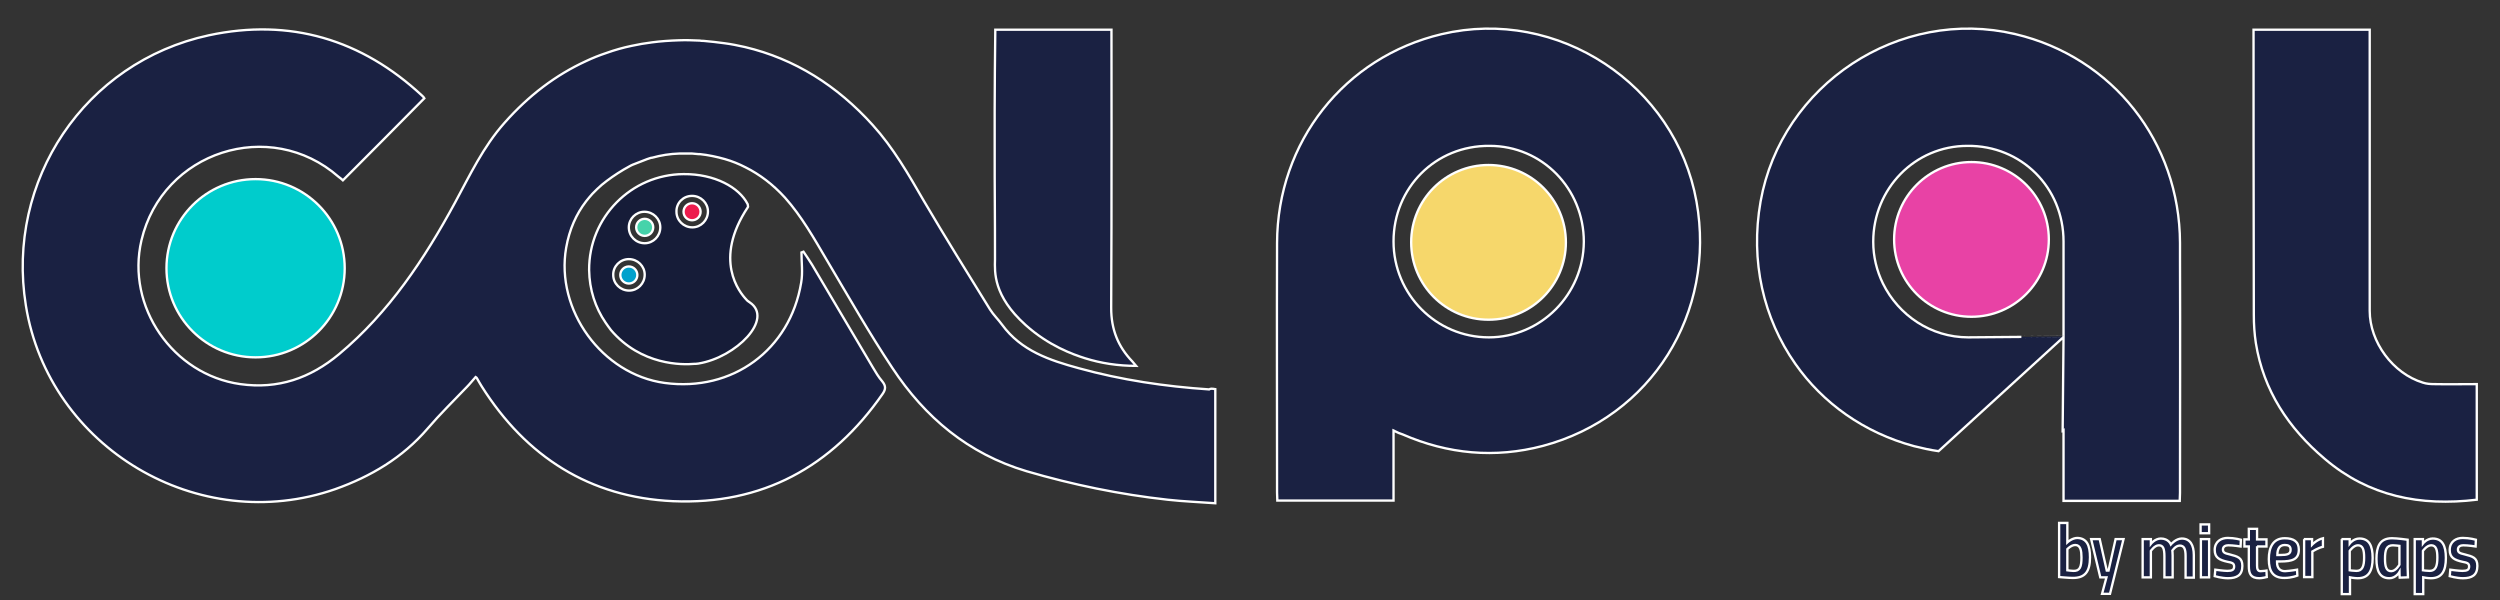 <?xml version="1.0" encoding="utf-8"?>
<!-- Generator: Adobe Illustrator 19.0.0, SVG Export Plug-In . SVG Version: 6.00 Build 0)  -->
<svg version="1.1" id="Layer_1" xmlns="http://www.w3.org/2000/svg" xmlns:xlink="http://www.w3.org/1999/xlink" x="0px" y="0px"
	 viewBox="-54 379 850 204" style="enable-background:new -54 379 850 204;" xml:space="preserve">
<rect x="-54" y="379" width="850" height="204" fill="#333333" stroke="none"/>
<style type="text/css">
	.st0{fill:#ED1B4C;stroke:#FFFFFF;stroke-width:0.8;stroke-miterlimit:10;}
	.st1{fill:#00A1CC;stroke:#FFFFFF;stroke-width:0.8;stroke-miterlimit:10;}
	.st2{fill:#46D3AA;stroke:#FFFFFF;stroke-width:0.8;stroke-miterlimit:10;}
	.st3{fill:#F6D76B;stroke:#FFFFFF;stroke-width:0.8;stroke-miterlimit:10;}
	.st4{fill:#E842A5;stroke:#FFFFFF;stroke-width:0.8;stroke-miterlimit:10;}
	.st5{fill:#00CCCC;stroke:#FFFFFF;stroke-width:0.8;stroke-miterlimit:10;}
	.st6{fill:#161C38;stroke:#FFFFFF;stroke-width:0.8;stroke-miterlimit:10;}
	.st7{fill:#1A2142;stroke:#FFFFFF;stroke-width:0.8;stroke-miterlimit:10;}
</style>
<g>
	<circle class="st0" cx="181.3" cy="451" r="2.9"/>
	<circle class="st1" cx="159.8" cy="472.5" r="2.9"/>
	<circle class="st2" cx="165.2" cy="456.3" r="2.9"/>
	<circle class="st3" cx="452.1" cy="461.4" r="26.3"/>
	<circle class="st4" cx="616.3" cy="460.4" r="26.3"/>
	<circle class="st5" cx="32.9" cy="470.2" r="30.3"/>
	<path class="st6" d="M200.9,481.8c-0.4-0.3-0.8-0.5-1.1-0.9c-2.4-2.5-11.4-13.6,0.5-31.5c0.1-0.1,0-0.2,0-0.4
		c0-0.3-0.1-0.5-0.1-0.6c-2.9-5.7-11.2-10.3-21.8-10.2c-17.8,0.1-32.2,14.7-32.1,32.6c0.1,6.7,2.1,12.8,5.6,17.9
		c0.5,0.7,1.1,1.6,1.8,2.5c10.3,12.1,24.3,11.9,28.5,11.5l0,0c0.1,0,0.2,0,0.4,0c0.6-0.1,0.9-0.1,0.9-0.1l0,0
		C196.3,500.5,209.2,487.4,200.9,481.8z M181.3,445.6c3,0,5.4,2.4,5.4,5.3c0,3-2.4,5.4-5.3,5.4c-3,0-5.4-2.4-5.4-5.3
		C175.9,448,178.3,445.6,181.3,445.6z M165.1,451c3,0,5.4,2.4,5.4,5.3c0,3-2.4,5.4-5.3,5.4c-3,0-5.4-2.4-5.4-5.4
		C159.8,453.4,162.2,451,165.1,451z M159.8,467.1c3,0,5.4,2.4,5.4,5.3c0,3-2.4,5.4-5.3,5.4c-3,0-5.4-2.4-5.4-5.3
		C154.4,469.6,156.8,467.1,159.8,467.1z"/>
	<g>
		<path class="st7" d="M656.6,568.5c0,5-1.8,7-5.8,7c-1.4,0-4.7-0.3-4.7-0.3v-18.4h2.8v6.6c0,0,1.6-1.5,3.4-1.5
			C655.5,562,656.6,564.4,656.6,568.5z M653.7,568.5c0-2.2-0.3-4.2-2.1-4.2c-1.4,0-2.7,1.4-2.7,1.4v7.2c0,0,1.5,0.2,2,0.2
			C653.2,573.2,653.7,571.7,653.7,568.5z"/>
		<path class="st7" d="M659.9,562.3l2.4,10.7h0.6l2.4-10.7h2.7l-4.6,18.6h-2.7l1.5-5.6h-2.1l-3.1-13H659.9z"/>
		<path class="st7" d="M681.9,575.3v-7.1c0-2.8-0.5-3.8-1.9-3.8s-2.7,1.9-2.7,1.9v9h-2.8v-13h2.8v1.6c0,0,1.4-1.8,3.4-1.8
			c2.6,0,3.4,2,3.4,2s1.7-2,3.7-2c2.9,0,4.1,2.3,4.1,5.6v7.7h-2.8v-7.3c0-2.5-0.5-3.6-2-3.6c-1.4,0-2.5,1.7-2.5,1.7s0.1,0.9,0.1,1.7
			v7.4L681.9,575.3L681.9,575.3z"/>
		<path class="st7" d="M694.2,557.3h2.9v3h-2.9V557.3z M694.3,562.3h2.8v13h-2.8V562.3z"/>
		<path class="st7" d="M707.8,564.8c0,0-2.5-0.4-4.2-0.4c-0.9,0-1.8,0.4-1.8,1.4s0.5,1.3,2.3,1.7c2.7,0.7,4.3,1.1,4.3,3.9
			c0,3.2-1.9,4.2-4.9,4.2c-2.1,0-4.5-0.7-4.5-0.7l0.2-2.2c0,0,2.9,0.4,4.1,0.4c1.7,0,2.3-0.4,2.3-1.5s-0.7-1.3-2.3-1.6
			c-2.7-0.6-4.3-1.4-4.3-4c0-2.9,2.2-4.1,4.4-4.1c2.4,0,4.5,0.6,4.5,0.6L707.8,564.8z"/>
		<path class="st7" d="M713.4,564.7v6.6c0,1.1,0.2,1.9,1.2,1.9c0.8,0,2-0.2,2-0.2l0.1,2.2c0,0-1.6,0.4-2.5,0.4
			c-2.9,0-3.6-1.5-3.6-4.1v-6.7h-1.5v-2.4h1.5v-3.6h2.8v3.6h3.2v2.4h-3.2V564.7z"/>
		<path class="st7" d="M727,572.7l0.1,2c0,0-1.9,0.8-4.4,0.8c-3.7,0-5.3-2-5.3-6.4c0-4.1,1.5-7.1,5.4-7.1c3,0,4.8,1.1,4.8,3.9
			c0,3.3-2.2,4-6.3,4h-1.1v0.4c0,1.7,0.9,2.9,2.7,2.9C724.7,573.1,727,572.7,727,572.7z M721.3,567.7c2.4,0,3.5-0.3,3.5-1.8
			c0-1.2-0.7-1.6-2-1.6c-1.8,0-2.5,1.4-2.5,3.4L721.3,567.7L721.3,567.7z"/>
		<path class="st7" d="M729.3,562.3h2.8v1.9c0,0,1.6-1.7,3.7-2.2v2.9c-1.7,0.4-3.6,1.6-3.6,1.6v8.7h-2.8v-12.9H729.3z"/>
		<path class="st7" d="M742.1,562.3h2.8v1.5c0,0,1.3-1.7,3.3-1.7c3.3,0,4.5,2.4,4.5,6.6c0,4.5-1.4,6.9-5.1,6.9
			c-1.2,0-2.6-0.3-2.6-0.3v5.7h-2.8v-18.7H742.1z M744.9,566.3v6.6c0,0,1.3,0.2,2.3,0.2c2,0,2.6-1.6,2.6-4.5c0-2.6-0.4-4.2-2.1-4.2
			C746.2,564.4,744.9,566.3,744.9,566.3z"/>
		<path class="st7" d="M754,569c0-4,1-7,5.3-7c1.7,0,5.3,0.5,5.3,0.5v9.3c0,0.9,0.1,3.5,0.1,3.5l-2.8,0.1c0,0-0.1-1-0.1-1.9
			c0,0-1.2,2.1-3.4,2.1C755.2,575.6,754,573.3,754,569z M756.9,569c0,2.5,0.4,4.2,2.1,4.2c1.6,0,2.8-2.2,2.8-2.2v-6.4
			c0,0-1.6-0.2-2.2-0.2C757.4,564.4,756.9,565.9,756.9,569z"/>
		<path class="st7" d="M767,562.3h2.8v1.5c0,0,1.3-1.7,3.3-1.7c3.3,0,4.5,2.4,4.5,6.6c0,4.5-1.4,6.9-5.1,6.9c-1.2,0-2.6-0.3-2.6-0.3
			v5.7H767V562.3z M769.8,566.3v6.6c0,0,1.3,0.2,2.3,0.2c2,0,2.6-1.6,2.6-4.5c0-2.6-0.4-4.2-2.1-4.2
			C771.1,564.4,769.8,566.3,769.8,566.3z"/>
		<path class="st7" d="M787.7,564.8c0,0-2.5-0.4-4.2-0.4c-0.9,0-1.8,0.4-1.8,1.4s0.5,1.3,2.3,1.7c2.7,0.7,4.3,1.1,4.3,3.9
			c0,3.2-1.9,4.2-4.9,4.2c-2.1,0-4.5-0.7-4.5-0.7l0.2-2.2c0,0,2.9,0.4,4.1,0.4c1.7,0,2.3-0.4,2.3-1.5s-0.7-1.3-2.3-1.6
			c-2.7-0.6-4.3-1.4-4.3-4c0-2.9,2.2-4.1,4.4-4.1c2.4,0,4.5,0.6,4.5,0.6L787.7,564.8z"/>
	</g>
	<path class="st7" d="M357.1,511.4c-15-1-29.8-3.2-44.3-7.2c-9.9-2.7-19.6-5.9-26.1-14.8c-1.3-1.8-2.9-3.3-4.1-5.2
		c-7.6-12.3-15.2-24.5-22.5-36.9c-5.2-9-10.4-18.1-17.4-25.8c-12.1-13.4-26.5-22.5-43.4-26.5c-2.3-0.5-4.6-1-7-1.3
		c-2.3-0.3-4.7-0.6-7.1-0.8c-0.4,0-0.9,0-1.3-0.1c-2.4-0.1-4.7-0.2-7-0.1c-3.1,0.1-6.2,0.3-9.2,0.7c-2.4,0.3-4.7,0.7-7,1.2
		c-2.9,0.6-5.7,1.4-8.5,2.4c-2.4,0.8-4.7,1.7-7,2.8c-10.2,4.7-19.4,11.6-27.7,21c-7.2,8.1-11.7,17.7-16.8,27.1
		c-10.4,19.2-22.4,37.3-39.4,51.5c-9.8,8.2-20.8,12-33.6,10.2c-22.9-3.2-38.9-26.3-33.6-48.9c7.1-30.2,43.7-42,67-21.6
		c0.5,0.4,1.1,0.8,1.5,1.2c9.3-9.3,18.5-18.6,27.7-27.9c-0.1-0.2-0.4-0.5-0.7-0.8C69,392.4,44.6,385.1,17,391
		c-42.2,9.1-69.1,49.4-62.2,91.9c7.8,48.4,58.8,78.6,105.2,62.4c12.1-4.3,22.9-10.7,31.4-20.6c4.2-4.9,8.8-9.4,13.3-14.1
		c1.1-1.1,2-2.3,3-3.4c0.3,0.2,0.4,0.2,0.4,0.3c0.6,1,1.1,2,1.7,2.9c15.1,23.9,36.7,37.7,65,39c30.3,1.3,54-11.6,71.3-36.5
		c1.1-1.6,1.1-2.7-0.1-4.2c-1.3-1.5-2.3-3.2-3.3-4.9c-6.9-11.6-13.7-23.2-20.6-34.8c-0.9-1.5-1.9-2.9-2.9-4.4
		c-0.2,0.1-0.5,0.1-0.7,0.2c0,3.4,0.5,6.9-0.1,10.3c-3.8,22.9-23.4,37.2-46.4,34.1c-21.3-2.9-37.2-24.8-33.5-46
		c1.1-6.2,3.4-11.4,6.8-15.8c0.7-0.9,1.4-1.7,2.1-2.5c0.4-0.4,0.9-0.9,1.4-1.4c0.1-0.1,0.1-0.1,0.2-0.2c1-1,2.1-1.9,3.3-2.8
		c2.4-1.8,5-3.5,7.8-5c0.3-0.2,0.6-0.3,1-0.5l4.9-1.9c0.3-0.1,0.6-0.2,0.9-0.3c0.3-0.1,0.6-0.2,0.9-0.2c2.9-0.8,6-1.3,9.2-1.4
		c0.2,0,0.4,0,0.6,0c0.8,0,1.7,0,2.6,0c0.4,0,0.7,0,1.1,0l2.2,0.2c0.1,0,0.3,0,0.5,0c2.8,0.3,5.7,0.9,8.5,1.7c2.4,0.7,4.7,1.6,7,2.8
		c4.8,2.4,9.3,5.8,13.4,10.3c5.7,6.4,9.9,13.9,14.2,21.2c7.3,12.3,14.4,24.8,22.3,36.7c11.1,16.8,25.8,29.2,45.6,35.1
		c15.7,4.6,31.7,7.9,48,9.7c5.4,0.6,10.8,0.8,16.2,1.2v-38.8C358,511.1,357.6,511.1,357.1,511.4z"/>
	<path class="st7" d="M436.2,390.6c-33.1,7.8-55.9,36.7-56,71c-0.1,28.3,0,56.6,0,84.9c0,0.9,0.1,1.8,0.1,2.7h39.5v-23.8
		c1.4,0.7,2.2,1,3.1,1.3c15.4,6.7,31.4,8.2,47.7,3.9c36.8-9.8,59-45.2,52.2-83.1C515.7,407.7,475.6,381.3,436.2,390.6z M452.2,493.7
		c-17.9,0-32.4-14.6-32.4-32.6c0-18.3,14.3-32.7,32.7-32.5c17.8,0,32,14.5,32,32.6C484.4,479.1,469.9,493.7,452.2,493.7z"/>
	<path class="st7" d="M687.2,466.9c0-1.8,0-3.5,0-5.3c-0.1-34.3-22.9-63.2-56-71c-39.4-9.3-79.5,17.1-86.6,56.9
		c-3.6,20.3,1,39.8,11.8,55.2c9.3,13.3,23.3,23.4,40.4,28c2.8,0.7,5.5,1.3,8.3,1.7l42.5-38.8l-0.3,32.1c0.1,0,0.2-0.1,0.3-0.2v23.8
		h39.5c0-0.9,0.1-1.8,0.1-2.7C687.2,519.9,687.3,493.4,687.2,466.9z M615.2,493.7c-12.7,0-23.7-7.5-29-18.3
		c-2.1-4.3-3.3-9.1-3.3-14.2c0-18.1,14.2-32.6,32-32.6c18.4-0.2,32.7,14.2,32.7,32.5c0,15.2,0,32.3,0,32.3S620.2,493.7,615.2,493.7z
		"/>
	<path class="st7" d="M773.6,509.6c-1.3,0-2.6-0.1-3.8-0.5c-10.2-3.1-18.1-13.8-18.1-24.4c0-35.9,0-95.6,0-95.6h-39.5
		c0,0,0,73.2,0.1,96.9c0,3.3,0.2,6.5,0.7,9.7c2.6,16.1,11.1,28.9,23.4,39.3c15,12.8,32.6,16.2,51.7,13.9c0-12.9,0-26,0-39.3
		C783.1,509.6,778.4,509.7,773.6,509.6z"/>
	<path class="st7" d="M284.3,467.2c-0.1,4.4-0.6,12.4,10.4,22.3c7.9,7.1,16.1,10,20.2,11.3c5.4,1.7,11.2,2.6,17.4,2.6
		c-0.4-0.5-0.9-1-1.3-1.5c-4.9-5.1-7.2-10.9-7.2-18.2c0.2-31.5,0.1-94.6,0.1-94.6s-37.7,0-39.5,0C283.9,428.6,284.4,458,284.3,467.2
		z"/>
</g>
</svg>
